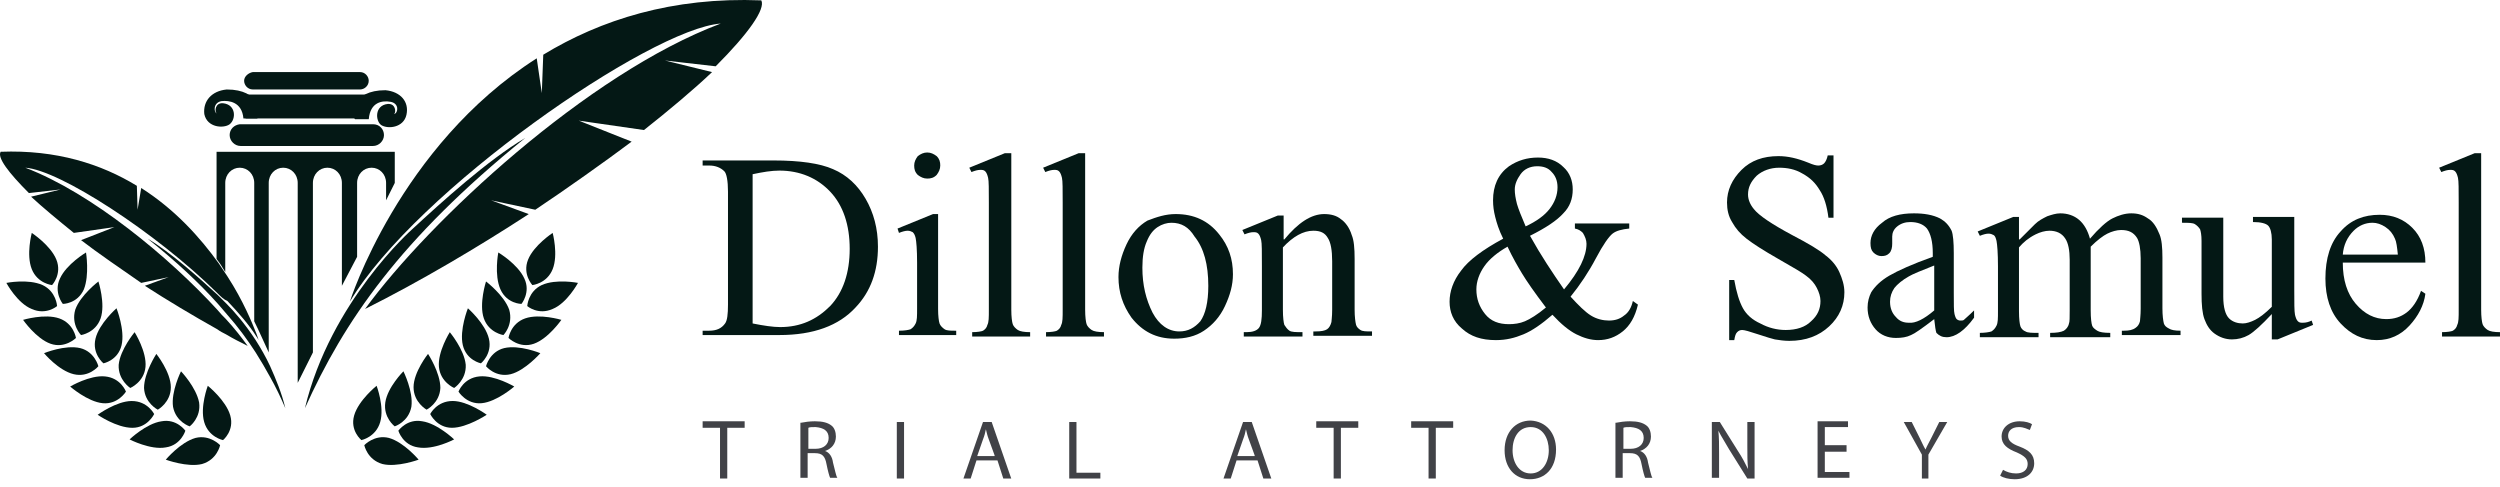 <svg width="267" height="52" viewBox="0 0 267 52" fill="none" xmlns="http://www.w3.org/2000/svg">
<path d="M76.898 45.688H75.041V44.992H79.529V45.688H77.672V51.105H76.898V45.688Z" fill="#414247"/>
<path d="M85.56 45.147C85.947 45.07 86.488 44.992 87.03 44.992C87.881 44.992 88.423 45.147 88.809 45.456C89.119 45.688 89.274 46.153 89.274 46.617C89.274 47.391 88.809 47.932 88.113 48.164C88.577 48.319 88.887 48.783 88.964 49.402C89.196 50.254 89.274 50.795 89.428 51.027H88.655C88.577 50.873 88.423 50.331 88.268 49.557C88.113 48.706 87.804 48.397 87.03 48.397H86.256V51.027H85.482V45.147H85.56ZM86.334 47.932H87.107C87.958 47.932 88.5 47.468 88.5 46.772C88.5 45.998 87.958 45.688 87.107 45.611C86.72 45.611 86.488 45.611 86.334 45.688V47.932Z" fill="#414247"/>
<path d="M96.553 45.071V51.106H95.779V45.071H96.553Z" fill="#414247"/>
<path d="M104.287 49.172L103.668 51.106H102.895L104.984 45.071H105.912L108.001 51.106H107.15L106.531 49.172H104.287ZM106.222 48.63L105.603 46.928C105.448 46.541 105.37 46.154 105.293 45.845C105.216 46.232 105.138 46.541 104.984 46.928L104.365 48.708H106.222V48.63Z" fill="#414247"/>
<path d="M114.193 45.071H114.967V50.487H117.52V51.106H114.193V45.071Z" fill="#414247"/>
<path d="M132.063 49.172L131.444 51.106H130.67L132.759 45.071H133.687L135.776 51.106H134.925L134.306 49.172H132.063ZM133.997 48.63L133.378 46.928C133.223 46.541 133.146 46.154 133.068 45.845C132.991 46.232 132.914 46.541 132.759 46.928L132.14 48.708H133.997V48.63Z" fill="#414247"/>
<path d="M142.433 45.688H140.576V44.992H145.064V45.688H143.207V51.105H142.433V45.688Z" fill="#414247"/>
<path d="M152.57 45.688H150.713V44.992H155.2V45.688H153.344V51.105H152.57V45.688Z" fill="#414247"/>
<path d="M166.185 48.011C166.185 50.1 164.947 51.183 163.399 51.183C161.775 51.183 160.691 49.945 160.691 48.088C160.691 46.154 161.852 44.916 163.477 44.916C165.102 44.993 166.185 46.231 166.185 48.011ZM161.542 48.088C161.542 49.404 162.239 50.564 163.477 50.564C164.715 50.564 165.411 49.404 165.411 48.088C165.411 46.85 164.792 45.612 163.477 45.612C162.161 45.612 161.542 46.773 161.542 48.088Z" fill="#414247"/>
<path d="M172.607 45.147C172.994 45.07 173.535 44.992 174.077 44.992C174.928 44.992 175.469 45.147 175.856 45.456C176.166 45.688 176.321 46.153 176.321 46.617C176.321 47.391 175.856 47.932 175.16 48.164C175.624 48.319 175.934 48.783 176.011 49.402C176.243 50.254 176.321 50.795 176.475 51.027H175.702C175.624 50.873 175.469 50.331 175.315 49.557C175.16 48.706 174.85 48.397 174.077 48.397H173.303V51.027H172.529V45.147H172.607ZM173.38 47.932H174.154C175.005 47.932 175.547 47.468 175.547 46.772C175.547 45.998 175.005 45.688 174.154 45.611C173.767 45.611 173.535 45.611 173.38 45.688V47.932Z" fill="#414247"/>
<path d="M182.824 51.106V45.071H183.675L185.61 48.166C186.074 48.862 186.383 49.481 186.693 50.1C186.615 49.327 186.615 48.553 186.615 47.625V45.071H187.389V51.106H186.615L184.681 48.011C184.294 47.315 183.83 46.619 183.521 46C183.598 46.773 183.598 47.47 183.598 48.476V51.029H182.824V51.106Z" fill="#414247"/>
<path d="M197.212 48.243H194.891V50.409H197.522V51.028H194.117V44.993H197.367V45.612H194.891V47.546H197.212V48.243Z" fill="#414247"/>
<path d="M205.257 51.106V48.553L203.322 45.071H204.173L205.024 46.773C205.257 47.238 205.411 47.625 205.643 48.011C205.798 47.625 206.03 47.238 206.262 46.773L207.113 45.071H207.965L205.953 48.553V51.106H205.257Z" fill="#414247"/>
<path d="M213.925 50.177C214.312 50.409 214.776 50.564 215.317 50.564C216.091 50.564 216.555 50.177 216.555 49.558C216.555 49.017 216.246 48.707 215.395 48.32C214.389 47.933 213.77 47.469 213.77 46.618C213.77 45.69 214.544 44.993 215.704 44.993C216.323 44.993 216.787 45.148 217.02 45.303L216.787 45.922C216.555 45.844 216.169 45.612 215.627 45.612C214.776 45.612 214.466 46.076 214.466 46.541C214.466 47.082 214.853 47.392 215.704 47.701C216.71 48.088 217.252 48.552 217.252 49.481C217.252 50.409 216.555 51.183 215.163 51.183C214.544 51.183 213.925 51.028 213.615 50.796L213.925 50.177Z" fill="#414247"/>
<path d="M75.041 35.861V35.319H75.737C76.511 35.319 77.053 35.087 77.439 34.545C77.672 34.236 77.749 33.54 77.749 32.534V20.464C77.749 19.303 77.594 18.529 77.362 18.297C76.975 17.91 76.434 17.678 75.737 17.678H75.041V17.137H82.624C85.409 17.137 87.575 17.446 88.968 18.065C90.438 18.684 91.599 19.767 92.45 21.237C93.301 22.707 93.765 24.41 93.765 26.344C93.765 28.975 92.991 31.141 91.367 32.843C89.587 34.778 86.879 35.783 83.242 35.783H75.041V35.861ZM80.38 34.545C81.54 34.778 82.546 34.932 83.32 34.932C85.486 34.932 87.188 34.158 88.659 32.688C90.051 31.218 90.748 29.129 90.748 26.576C90.748 24.023 90.051 21.934 88.659 20.464C87.266 18.994 85.409 18.22 83.242 18.22C82.391 18.22 81.463 18.375 80.38 18.607V34.545Z" fill="#041815"/>
<path d="M100.188 22.863V32.998C100.188 33.772 100.266 34.314 100.343 34.546C100.42 34.778 100.653 35.01 100.885 35.165C101.117 35.32 101.504 35.32 102.123 35.32V35.784H96.01V35.32C96.629 35.32 97.016 35.242 97.248 35.165C97.48 35.01 97.635 34.855 97.79 34.546C97.945 34.236 97.945 33.772 97.945 32.921V28.047C97.945 26.654 97.867 25.803 97.79 25.416C97.712 25.107 97.635 24.952 97.48 24.797C97.326 24.72 97.171 24.642 96.939 24.642C96.707 24.642 96.397 24.72 96.01 24.874L95.856 24.41L99.647 22.863H100.188ZM99.028 16.286C99.415 16.286 99.724 16.441 100.034 16.673C100.343 16.983 100.42 17.292 100.42 17.679C100.42 18.066 100.266 18.375 100.034 18.685C99.724 18.994 99.415 19.072 99.028 19.072C98.641 19.072 98.331 18.917 98.022 18.685C97.712 18.375 97.635 18.066 97.635 17.679C97.635 17.292 97.79 16.983 98.022 16.673C98.331 16.441 98.641 16.286 99.028 16.286Z" fill="#041815"/>
<path d="M108.007 16.286V33.076C108.007 33.849 108.084 34.391 108.162 34.623C108.239 34.855 108.471 35.087 108.703 35.242C108.936 35.397 109.4 35.474 110.019 35.474V35.939H103.829V35.474C104.371 35.474 104.835 35.397 104.99 35.32C105.222 35.165 105.376 35.01 105.454 34.701C105.609 34.391 105.609 33.927 105.609 33.076V21.625C105.609 20.232 105.609 19.304 105.531 18.994C105.454 18.685 105.376 18.453 105.222 18.298C105.067 18.143 104.912 18.143 104.68 18.143C104.448 18.143 104.139 18.22 103.752 18.375L103.52 17.911L107.311 16.363H108.007V16.286Z" fill="#041815"/>
<path d="M115.894 16.286V33.076C115.894 33.849 115.971 34.391 116.049 34.623C116.126 34.855 116.358 35.087 116.59 35.242C116.822 35.397 117.287 35.474 117.905 35.474V35.939H111.716V35.474C112.257 35.474 112.722 35.397 112.876 35.32C113.108 35.165 113.263 35.01 113.341 34.701C113.495 34.391 113.495 33.927 113.495 33.076V21.625C113.495 20.232 113.495 19.304 113.418 18.994C113.341 18.685 113.263 18.453 113.108 18.298C112.954 18.143 112.799 18.143 112.567 18.143C112.335 18.143 112.025 18.22 111.638 18.375L111.406 17.911L115.197 16.363H115.894V16.286Z" fill="#041815"/>
<path d="M125.565 22.862C127.5 22.862 129.047 23.559 130.208 25.029C131.214 26.267 131.678 27.659 131.678 29.284C131.678 30.445 131.368 31.528 130.827 32.688C130.285 33.849 129.511 34.7 128.583 35.319C127.655 35.938 126.571 36.17 125.411 36.17C123.476 36.17 122.006 35.397 120.846 33.926C119.917 32.611 119.453 31.218 119.453 29.594C119.453 28.433 119.763 27.273 120.304 26.112C120.846 24.951 121.62 24.1 122.548 23.559C123.554 23.172 124.482 22.862 125.565 22.862ZM125.101 23.791C124.637 23.791 124.095 23.945 123.631 24.255C123.167 24.564 122.78 25.029 122.471 25.802C122.161 26.499 122.006 27.427 122.006 28.588C122.006 30.445 122.393 31.992 123.09 33.385C123.786 34.7 124.792 35.397 125.952 35.397C126.881 35.397 127.577 35.01 128.196 34.313C128.738 33.54 129.047 32.302 129.047 30.522C129.047 28.278 128.583 26.499 127.577 25.261C126.958 24.255 126.184 23.791 125.101 23.791Z" fill="#041815"/>
<path d="M137.169 25.57C138.639 23.791 140.032 22.862 141.425 22.862C142.121 22.862 142.74 23.017 143.204 23.404C143.668 23.713 144.133 24.332 144.365 25.106C144.597 25.648 144.674 26.499 144.674 27.659V33.075C144.674 33.849 144.752 34.391 144.829 34.7C144.906 34.932 145.061 35.087 145.293 35.242C145.525 35.397 145.912 35.397 146.531 35.397V35.861H140.264V35.397H140.496C141.115 35.397 141.502 35.319 141.734 35.164C141.966 35.01 142.121 34.7 142.198 34.391C142.198 34.236 142.276 33.849 142.276 33.075V27.892C142.276 26.731 142.121 25.88 141.812 25.416C141.502 24.874 141.038 24.642 140.264 24.642C139.181 24.642 138.098 25.261 137.014 26.421V33.075C137.014 33.926 137.092 34.468 137.169 34.7C137.324 34.932 137.479 35.164 137.711 35.319C137.943 35.474 138.407 35.474 139.104 35.474V35.938H132.836V35.474H133.146C133.765 35.474 134.229 35.319 134.461 35.01C134.693 34.7 134.771 34.081 134.771 33.153V28.433C134.771 26.886 134.771 25.957 134.693 25.648C134.616 25.338 134.539 25.106 134.384 24.951C134.229 24.797 134.074 24.797 133.842 24.797C133.61 24.797 133.301 24.874 132.914 25.029L132.682 24.564L136.473 23.017H137.092V25.57H137.169Z" fill="#041815"/>
<path d="M168.2 23.867H174.003V24.409C173.229 24.486 172.61 24.641 172.223 24.95C171.836 25.26 171.217 26.111 170.444 27.581C169.67 29.051 168.741 30.444 167.736 31.682C168.587 32.61 169.283 33.306 169.902 33.693C170.521 34.08 171.217 34.235 171.836 34.235C172.455 34.235 172.997 34.08 173.461 33.693C173.925 33.384 174.235 32.842 174.39 32.146L174.931 32.533C174.622 33.848 174.08 34.776 173.306 35.395C172.533 36.014 171.682 36.324 170.676 36.324C169.902 36.324 169.128 36.092 168.355 35.705C167.581 35.318 166.73 34.622 165.801 33.616C164.641 34.622 163.635 35.318 162.706 35.705C161.778 36.092 160.849 36.324 159.766 36.324C158.219 36.324 157.058 35.937 156.13 35.086C155.201 34.312 154.814 33.306 154.814 32.223C154.814 31.14 155.201 29.979 156.052 28.896C156.826 27.813 158.374 26.652 160.54 25.492C160.076 24.563 159.844 23.79 159.689 23.171C159.534 22.552 159.457 22.01 159.457 21.391C159.457 19.844 159.998 18.606 161.159 17.755C162.087 17.136 163.093 16.826 164.254 16.826C165.337 16.826 166.265 17.136 166.962 17.832C167.658 18.451 167.968 19.302 167.968 20.23C167.968 21.236 167.658 22.087 166.962 22.784C166.265 23.558 165.105 24.331 163.403 25.182C164.563 27.271 165.801 29.128 167.039 30.908C168.664 28.974 169.438 27.349 169.438 26.033C169.438 25.647 169.283 25.26 169.051 24.873C168.819 24.641 168.587 24.486 168.2 24.409V23.867ZM165.105 32.842C163.867 31.217 163.016 29.979 162.552 29.206C162.087 28.432 161.546 27.503 161.004 26.343C159.921 26.962 159.07 27.658 158.528 28.432C157.987 29.206 157.677 30.057 157.677 30.908C157.677 31.914 157.987 32.765 158.606 33.538C159.225 34.312 160.076 34.622 161.159 34.622C161.701 34.622 162.32 34.544 162.861 34.312C163.403 34.08 164.176 33.616 165.105 32.842ZM162.939 24.177C164.099 23.635 164.95 23.016 165.492 22.32C166.033 21.623 166.343 20.849 166.343 19.998C166.343 19.302 166.111 18.761 165.724 18.374C165.337 17.909 164.795 17.755 164.176 17.755C163.403 17.755 162.784 18.064 162.397 18.606C162.01 19.147 161.778 19.689 161.778 20.23C161.778 20.695 161.855 21.159 162.01 21.778C162.165 22.32 162.474 23.093 162.939 24.177Z" fill="#041815"/>
<path d="M195.819 16.751V23.251H195.277C195.123 22.013 194.813 21.007 194.349 20.311C193.885 19.537 193.343 18.995 192.492 18.531C191.718 18.067 190.867 17.912 190.016 17.912C189.088 17.912 188.237 18.221 187.618 18.763C186.999 19.382 186.689 20.001 186.689 20.775C186.689 21.316 186.921 21.858 187.308 22.322C187.85 23.018 189.242 23.947 191.409 25.108C193.188 26.036 194.349 26.732 194.968 27.274C195.587 27.738 196.128 28.357 196.438 29.054C196.747 29.75 196.98 30.446 196.98 31.22C196.98 32.613 196.438 33.851 195.355 34.856C194.272 35.862 192.879 36.404 191.099 36.404C190.558 36.404 190.016 36.327 189.552 36.249C189.242 36.172 188.701 36.017 187.772 35.708C186.844 35.398 186.302 35.243 186.07 35.243C185.838 35.243 185.683 35.321 185.529 35.475C185.374 35.63 185.296 35.862 185.219 36.327H184.677V29.905H185.219C185.451 31.22 185.761 32.226 186.147 32.922C186.534 33.618 187.153 34.16 188.004 34.547C188.856 35.011 189.784 35.243 190.712 35.243C191.873 35.243 192.801 34.934 193.42 34.315C194.117 33.696 194.426 32.999 194.426 32.148C194.426 31.684 194.272 31.22 194.039 30.756C193.807 30.291 193.42 29.827 192.879 29.44C192.492 29.131 191.564 28.589 189.939 27.661C188.314 26.732 187.231 26.036 186.534 25.494C185.838 24.953 185.374 24.411 184.987 23.715C184.6 23.096 184.445 22.4 184.445 21.626C184.445 20.311 184.987 19.15 185.993 18.144C186.999 17.138 188.314 16.674 189.939 16.674C190.945 16.674 191.95 16.906 193.111 17.37C193.653 17.602 193.962 17.68 194.194 17.68C194.426 17.68 194.658 17.602 194.813 17.448C194.968 17.293 195.123 16.983 195.2 16.597H195.819V16.751Z" fill="#041815"/>
<path d="M206.575 34.081C205.26 35.087 204.486 35.629 204.099 35.784C203.635 36.016 203.094 36.093 202.475 36.093C201.623 36.093 200.85 35.784 200.308 35.165C199.766 34.546 199.457 33.772 199.457 32.843C199.457 32.224 199.612 31.683 199.844 31.219C200.231 30.6 200.85 29.981 201.778 29.439C202.707 28.898 204.254 28.201 206.421 27.427V27.041C206.421 25.803 206.188 24.952 205.802 24.41C205.415 23.946 204.796 23.714 204.022 23.714C203.48 23.714 203.016 23.868 202.629 24.178C202.242 24.487 202.088 24.874 202.088 25.261V26.035C202.088 26.422 202.01 26.808 201.778 27.041C201.546 27.273 201.314 27.35 200.927 27.35C200.618 27.35 200.308 27.195 200.076 26.963C199.844 26.731 199.767 26.422 199.767 25.957C199.767 25.184 200.153 24.41 201.004 23.791C201.778 23.095 202.939 22.785 204.409 22.785C205.492 22.785 206.421 22.94 207.194 23.327C207.736 23.636 208.123 24.023 208.432 24.642C208.587 25.029 208.664 25.88 208.664 27.041V31.296C208.664 32.534 208.664 33.23 208.742 33.54C208.819 33.849 208.896 34.004 208.974 34.081C209.051 34.159 209.206 34.236 209.361 34.236C209.515 34.236 209.67 34.236 209.747 34.159C209.902 34.004 210.289 33.695 210.831 33.153V33.927C209.825 35.319 208.819 36.016 207.891 36.016C207.426 36.016 207.117 35.861 206.807 35.551C206.73 35.319 206.653 34.855 206.575 34.081ZM206.575 33.153V28.356C205.183 28.898 204.254 29.284 203.867 29.517C203.171 29.903 202.629 30.368 202.32 30.755C202.01 31.219 201.856 31.683 201.856 32.224C201.856 32.921 202.088 33.462 202.475 33.849C202.861 34.314 203.326 34.468 203.867 34.468C204.564 34.546 205.492 34.081 206.575 33.153Z" fill="#041815"/>
<path d="M215.704 25.57C216.633 24.642 217.174 24.101 217.329 23.946C217.716 23.559 218.18 23.327 218.645 23.095C219.109 22.94 219.573 22.785 220.037 22.785C220.811 22.785 221.507 23.017 222.049 23.482C222.59 23.946 222.977 24.642 223.209 25.493C224.138 24.41 224.989 23.636 225.608 23.327C226.227 23.017 226.923 22.785 227.62 22.785C228.316 22.785 228.858 22.94 229.399 23.327C229.941 23.636 230.328 24.255 230.637 25.029C230.869 25.57 230.947 26.422 230.947 27.505V32.921C230.947 33.695 231.024 34.236 231.101 34.546C231.179 34.778 231.333 34.932 231.643 35.087C231.875 35.242 232.262 35.319 232.881 35.319V35.784H226.614V35.319H226.846C227.388 35.319 227.774 35.242 228.084 35.01C228.316 34.855 228.471 34.623 228.548 34.314C228.548 34.159 228.625 33.695 228.625 32.998V27.582C228.625 26.576 228.471 25.803 228.239 25.416C227.852 24.797 227.31 24.565 226.536 24.565C226.072 24.565 225.531 24.72 225.066 24.952C224.602 25.184 223.983 25.648 223.287 26.344V26.499V27.118V33.153C223.287 34.004 223.364 34.546 223.442 34.778C223.519 35.01 223.751 35.165 223.983 35.319C224.215 35.474 224.68 35.551 225.376 35.551V36.016H218.954V35.551C219.65 35.551 220.115 35.474 220.424 35.319C220.656 35.165 220.888 34.932 220.966 34.546C221.043 34.391 221.043 33.927 221.043 33.153V27.737C221.043 26.731 220.888 25.957 220.579 25.493C220.192 24.874 219.573 24.642 218.877 24.642C218.412 24.642 217.871 24.797 217.407 25.029C216.633 25.416 216.091 25.88 215.627 26.422V33.23C215.627 34.081 215.704 34.623 215.782 34.855C215.859 35.087 216.091 35.319 216.323 35.397C216.555 35.551 217.02 35.551 217.716 35.551V36.016H211.449V35.551C211.991 35.551 212.455 35.474 212.687 35.397C212.919 35.242 213.074 35.087 213.228 34.778C213.383 34.468 213.383 34.004 213.383 33.23V28.433C213.383 27.041 213.306 26.112 213.228 25.725C213.151 25.416 213.074 25.184 212.919 25.106C212.764 25.029 212.609 24.952 212.377 24.952C212.145 24.952 211.836 25.029 211.449 25.184L211.217 24.72L215.008 23.172H215.627V25.57H215.704Z" fill="#041815"/>
<path d="M245.028 23.249V30.909C245.028 32.379 245.028 33.23 245.105 33.617C245.183 33.927 245.26 34.159 245.415 34.313C245.569 34.468 245.724 34.468 245.956 34.468C246.266 34.468 246.575 34.391 246.885 34.236L247.039 34.7L243.248 36.248H242.629V33.54C241.546 34.7 240.695 35.474 240.153 35.783C239.612 36.093 238.993 36.248 238.374 36.248C237.677 36.248 237.058 36.016 236.517 35.629C235.975 35.242 235.666 34.7 235.434 34.081C235.202 33.462 235.124 32.534 235.124 31.373V25.725C235.124 25.106 235.047 24.719 234.969 24.487C234.815 24.255 234.66 24.1 234.428 23.946C234.196 23.791 233.732 23.791 233.035 23.791V23.249H237.445V31.683C237.445 32.843 237.677 33.617 238.064 34.004C238.451 34.391 238.993 34.545 239.534 34.545C239.921 34.545 240.385 34.391 240.85 34.159C241.314 33.927 241.933 33.462 242.629 32.766V25.57C242.629 24.874 242.475 24.332 242.242 24.1C242.01 23.868 241.469 23.713 240.618 23.713V23.172H245.028V23.249Z" fill="#041815"/>
<path d="M250.21 28.045C250.21 29.902 250.675 31.372 251.603 32.455C252.532 33.538 253.615 34.08 254.853 34.08C255.704 34.08 256.4 33.848 257.019 33.384C257.638 32.919 258.18 32.146 258.567 31.062L259.031 31.372C258.876 32.61 258.257 33.77 257.329 34.776C256.4 35.782 255.24 36.324 253.847 36.324C252.299 36.324 251.062 35.705 249.978 34.544C248.895 33.384 248.354 31.759 248.354 29.747C248.354 27.581 248.895 25.879 249.978 24.718C251.062 23.48 252.454 22.939 254.156 22.939C255.549 22.939 256.71 23.403 257.638 24.331C258.567 25.26 259.031 26.498 259.031 28.045H250.21ZM250.21 27.194H256.091C256.013 26.42 255.936 25.801 255.781 25.492C255.549 24.95 255.24 24.563 254.775 24.254C254.311 23.944 253.847 23.79 253.383 23.79C252.609 23.79 251.913 24.099 251.371 24.641C250.675 25.337 250.288 26.188 250.21 27.194Z" fill="#041815"/>
<path d="M264.988 16.286V33.076C264.988 33.849 265.065 34.391 265.142 34.623C265.22 34.855 265.452 35.087 265.684 35.242C265.916 35.397 266.38 35.474 266.999 35.474V35.939H260.809V35.474C261.351 35.474 261.815 35.397 261.97 35.32C262.202 35.165 262.357 35.01 262.434 34.701C262.589 34.391 262.589 33.927 262.589 33.076V21.625C262.589 20.232 262.589 19.304 262.512 18.994C262.434 18.685 262.357 18.453 262.202 18.298C262.047 18.143 261.893 18.143 261.661 18.143C261.428 18.143 261.119 18.22 260.732 18.375L260.5 17.911L264.291 16.363H264.988V16.286Z" fill="#041815"/>
<path d="M81.309 0.04C71.792 -0.347 64.132 2.129 58.02 5.843L57.865 9.943L57.323 6.229C42.623 15.591 37.361 32.226 37.361 32.226C44.402 20.389 69.471 3.057 76.976 2.516C62.739 7.854 45.795 23.638 38.986 33C44.866 30.06 51.133 26.346 56.472 22.864L52.449 21.394L57.169 22.4C60.418 20.234 64.674 17.216 67.459 15.127L61.811 12.883L68.774 13.889C71.328 11.878 74.19 9.479 76.047 7.7L71.018 6.462L76.434 7.081C79.916 3.599 81.773 0.968 81.309 0.04Z" fill="#041815"/>
<path d="M44.016 24.489C44.016 24.489 35.273 32.226 32.565 43.6C36.742 34.315 42.7 25.572 56.086 14.74C52.139 17.061 47.11 21.626 44.016 24.489Z" fill="#041815"/>
<path d="M41.706 10.872C40.855 10.717 39.54 10.872 39.385 12.729H37.915C37.76 12.496 37.606 12.264 37.606 12.264C37.606 12.264 37.528 9.634 41.165 9.634C42.789 9.789 43.718 10.872 43.408 12.264C43.099 13.657 41.397 13.812 40.7 13.348C40.081 12.883 40.004 11.259 41.397 11.104C42.248 11.027 42.325 11.955 42.093 12.187C42.557 12.032 42.635 11.027 41.706 10.872Z" fill="#041815"/>
<path d="M24.218 9.557C27.855 9.557 27.777 12.187 27.777 12.187C27.777 12.187 27.7 12.419 27.468 12.652H25.997C25.843 10.872 24.45 10.717 23.676 10.795C22.748 10.949 22.825 11.955 23.135 12.11C22.903 11.878 22.98 10.949 23.831 11.027C25.224 11.181 25.224 12.729 24.527 13.271C23.909 13.735 22.129 13.657 21.82 12.187C21.665 10.795 22.593 9.711 24.218 9.557Z" fill="#041815"/>
<path d="M39.225 10.097H26.227V12.65H39.225V10.097Z" fill="#041815"/>
<path d="M24.527 14.429C24.527 15.048 25.069 15.59 25.688 15.59H39.847C40.466 15.59 41.008 15.048 41.008 14.429C41.008 13.81 40.543 13.269 39.847 13.269H25.611C24.992 13.346 24.527 13.81 24.527 14.429Z" fill="#041815"/>
<path d="M26.072 8.627C26.072 9.091 26.459 9.555 27.001 9.555H38.452C38.916 9.555 39.38 9.168 39.38 8.627C39.38 8.162 38.993 7.698 38.452 7.698H27.001C26.537 7.776 26.072 8.162 26.072 8.627Z" fill="#041815"/>
<path d="M42.162 16.209V19.536L41.234 21.393V19.536C41.234 18.608 40.538 17.911 39.687 17.911C38.835 17.911 38.139 18.608 38.139 19.536V27.428L36.514 30.523V19.536C36.514 18.608 35.818 17.911 34.967 17.911C34.116 17.911 33.419 18.608 33.419 19.536V37.641L31.795 40.891V19.536C31.795 18.608 31.098 17.911 30.247 17.911C29.396 17.911 28.7 18.608 28.7 19.536V37.641C28.158 36.48 27.694 35.397 27.152 34.314V19.536C27.152 18.608 26.456 17.911 25.605 17.911C24.754 17.911 24.057 18.608 24.057 19.536V29.053C23.748 28.511 23.438 28.047 23.129 27.66V16.209H42.162Z" fill="#041815"/>
<path d="M59.025 28.745C58.406 30.292 56.858 30.447 56.858 30.447C56.858 30.447 55.775 29.286 56.394 27.739C57.013 26.191 59.025 24.876 59.025 24.876C59.025 24.876 59.644 27.197 59.025 28.745Z" fill="#041815"/>
<path d="M59.019 32.998C57.471 33.695 56.31 32.689 56.31 32.689C56.31 32.689 56.388 31.142 57.858 30.445C59.405 29.749 61.727 30.213 61.727 30.213C61.727 30.213 60.566 32.38 59.019 32.998Z" fill="#041815"/>
<path d="M53.45 30.91C54.147 32.457 55.694 32.457 55.694 32.457C55.694 32.457 56.7 31.219 56.003 29.749C55.307 28.202 53.218 26.964 53.218 26.964C53.218 26.964 52.754 29.362 53.45 30.91Z" fill="#041815"/>
<path d="M57.015 36.713C55.467 37.255 54.307 36.094 54.307 36.094C54.307 36.094 54.539 34.547 56.086 34.005C57.634 33.464 59.955 34.16 59.955 34.16C59.955 34.16 58.562 36.172 57.015 36.713Z" fill="#041815"/>
<path d="M51.675 34.005C52.216 35.553 53.764 35.785 53.764 35.785C53.764 35.785 54.847 34.702 54.383 33.077C53.841 31.53 51.907 30.06 51.907 30.06C51.907 30.06 51.133 32.458 51.675 34.005Z" fill="#041815"/>
<path d="M54.537 39.965C52.912 40.352 51.906 39.114 51.906 39.114C51.906 39.114 52.293 37.566 53.84 37.179C55.465 36.792 57.709 37.721 57.709 37.721C57.709 37.721 56.084 39.578 54.537 39.965Z" fill="#041815"/>
<path d="M49.43 36.87C49.817 38.495 51.364 38.804 51.364 38.804C51.364 38.804 52.602 37.798 52.216 36.173C51.829 34.549 49.972 32.924 49.972 32.924C49.972 32.924 49.043 35.245 49.43 36.87Z" fill="#041815"/>
<path d="M51.443 43.062C49.818 43.216 48.967 41.824 48.967 41.824C48.967 41.824 49.508 40.354 51.211 40.199C52.835 40.044 54.924 41.282 54.924 41.282C54.924 41.282 53.068 42.907 51.443 43.062Z" fill="#041815"/>
<path d="M46.878 39.191C47.033 40.816 48.503 41.435 48.503 41.435C48.503 41.435 49.818 40.584 49.741 38.959C49.586 37.334 48.038 35.477 48.038 35.477C48.038 35.477 46.723 37.567 46.878 39.191Z" fill="#041815"/>
<path d="M48.268 45.688C46.644 45.688 45.947 44.218 45.947 44.218C45.947 44.218 46.644 42.825 48.346 42.825C49.971 42.825 51.982 44.295 51.982 44.295C51.982 44.295 49.893 45.688 48.268 45.688Z" fill="#041815"/>
<path d="M44.168 41.354C44.168 42.979 45.561 43.753 45.561 43.753C45.561 43.753 46.953 43.056 47.031 41.431C47.031 39.807 45.715 37.795 45.715 37.795C45.715 37.795 44.168 39.729 44.168 41.354Z" fill="#041815"/>
<path d="M44.632 47.779C43.007 47.547 42.543 45.999 42.543 45.999C42.543 45.999 43.471 44.684 45.096 44.993C46.721 45.226 48.501 46.928 48.501 46.928C48.501 46.928 46.334 48.088 44.632 47.779Z" fill="#041815"/>
<path d="M41.15 42.981C40.918 44.606 42.156 45.535 42.156 45.535C42.156 45.535 43.626 45.07 43.935 43.446C44.168 41.821 43.084 39.654 43.084 39.654C43.084 39.654 41.382 41.356 41.15 42.981Z" fill="#041815"/>
<path d="M40.84 49.556C39.216 49.092 38.906 47.544 38.906 47.544C38.906 47.544 39.989 46.383 41.537 46.77C43.162 47.235 44.709 49.092 44.709 49.092C44.709 49.092 42.388 49.943 40.84 49.556Z" fill="#041815"/>
<path d="M37.823 44.372C37.359 45.997 38.597 47.003 38.597 47.003C38.597 47.003 40.144 46.694 40.608 45.069C41.072 43.444 40.221 41.2 40.221 41.2C40.221 41.2 38.287 42.748 37.823 44.372Z" fill="#041815"/>
<path d="M3.394 28.745C4.013 30.293 5.561 30.448 5.561 30.448C5.561 30.448 6.644 29.287 6.025 27.74C5.406 26.192 3.394 24.877 3.394 24.877C3.394 24.877 2.775 27.198 3.394 28.745Z" fill="#041815"/>
<path d="M3.388 32.999C4.935 33.696 6.096 32.69 6.096 32.69C6.096 32.69 6.018 31.142 4.548 30.446C3.001 29.75 0.68 30.214 0.68 30.214C0.68 30.214 1.84 32.38 3.388 32.999Z" fill="#041815"/>
<path d="M8.955 30.911C8.259 32.458 6.711 32.458 6.711 32.458C6.711 32.458 5.705 31.22 6.402 29.75C7.098 28.203 9.187 26.965 9.187 26.965C9.187 26.965 9.574 29.363 8.955 30.911Z" fill="#041815"/>
<path d="M5.405 36.714C6.952 37.256 8.113 36.095 8.113 36.095C8.113 36.095 7.881 34.548 6.333 34.006C4.786 33.464 2.465 34.161 2.465 34.161C2.465 34.161 3.858 36.172 5.405 36.714Z" fill="#041815"/>
<path d="M10.744 34.007C10.202 35.554 8.655 35.786 8.655 35.786C8.655 35.786 7.571 34.703 8.036 33.078C8.577 31.531 10.511 30.061 10.511 30.061C10.511 30.061 11.285 32.459 10.744 34.007Z" fill="#041815"/>
<path d="M7.875 39.965C9.5 40.352 10.506 39.114 10.506 39.114C10.506 39.114 10.119 37.566 8.572 37.179C6.947 36.792 4.703 37.721 4.703 37.721C4.703 37.721 6.251 39.578 7.875 39.965Z" fill="#041815"/>
<path d="M12.983 36.87C12.597 38.495 11.049 38.804 11.049 38.804C11.049 38.804 9.811 37.798 10.198 36.173C10.585 34.549 12.442 32.924 12.442 32.924C12.442 32.924 13.37 35.245 12.983 36.87Z" fill="#041815"/>
<path d="M10.976 43.063C12.601 43.217 13.452 41.825 13.452 41.825C13.452 41.825 12.91 40.355 11.208 40.2C9.583 40.045 7.494 41.283 7.494 41.283C7.494 41.283 9.351 42.908 10.976 43.063Z" fill="#041815"/>
<path d="M15.538 39.192C15.383 40.817 13.913 41.436 13.913 41.436C13.913 41.436 12.598 40.585 12.675 38.96C12.83 37.335 14.377 35.478 14.377 35.478C14.377 35.478 15.693 37.568 15.538 39.192Z" fill="#041815"/>
<path d="M14.143 45.691C15.768 45.691 16.465 44.221 16.465 44.221C16.465 44.221 15.768 42.828 14.066 42.828C12.441 42.828 10.43 44.298 10.43 44.298C10.43 44.298 12.441 45.691 14.143 45.691Z" fill="#041815"/>
<path d="M18.246 41.357C18.246 42.982 16.853 43.755 16.853 43.755C16.853 43.755 15.46 43.059 15.383 41.434C15.383 39.809 16.698 37.798 16.698 37.798C16.698 37.798 18.246 39.732 18.246 41.357Z" fill="#041815"/>
<path d="M17.708 47.781C19.333 47.549 19.797 46.001 19.797 46.001C19.797 46.001 18.869 44.686 17.244 44.995C15.619 45.227 13.84 46.93 13.84 46.93C13.84 46.93 16.084 48.09 17.708 47.781Z" fill="#041815"/>
<path d="M21.265 42.983C21.497 44.608 20.259 45.536 20.259 45.536C20.259 45.536 18.789 45.072 18.48 43.447C18.248 41.823 19.331 39.656 19.331 39.656C19.331 39.656 20.956 41.358 21.265 42.983Z" fill="#041815"/>
<path d="M21.574 49.558C23.198 49.093 23.508 47.546 23.508 47.546C23.508 47.546 22.425 46.386 20.877 46.772C19.253 47.236 17.705 49.093 17.705 49.093C17.705 49.093 20.026 49.945 21.574 49.558Z" fill="#041815"/>
<path d="M24.592 44.373C25.056 45.998 23.818 47.004 23.818 47.004C23.818 47.004 22.271 46.695 21.806 45.07C21.342 43.445 22.193 41.201 22.193 41.201C22.193 41.201 24.128 42.749 24.592 44.373Z" fill="#041815"/>
<path d="M23.204 31.296C16.705 24.874 6.337 18.143 2.701 17.911C9.819 20.619 18.098 27.505 23.204 33.076C23.514 33.462 23.823 33.772 24.133 34.081C25.061 35.087 25.835 36.093 26.454 36.944C25.68 36.557 24.907 36.17 24.133 35.706C23.823 35.551 23.514 35.397 23.204 35.165C20.574 33.695 17.866 32.07 15.467 30.522L18.021 29.594L15.081 30.213C13.069 28.82 10.361 26.963 8.659 25.648L12.218 24.255L7.885 24.874C6.26 23.559 4.481 22.089 3.32 21.006L6.492 20.232L3.088 20.619C0.921 18.452 -0.317 16.828 0.07 16.209C6.028 15.976 10.825 17.524 14.616 19.845L14.694 22.398L15.081 20.077C18.717 22.398 21.348 25.338 23.359 28.124C23.669 28.588 23.978 29.052 24.288 29.517C25.99 32.147 26.918 34.468 27.383 35.629C27.537 36.016 27.615 36.325 27.615 36.325C27.537 36.17 27.46 36.016 27.383 35.938C26.609 34.7 25.526 33.462 24.288 32.147C23.901 31.992 23.591 31.683 23.204 31.296Z" fill="#041815"/>
<path d="M30.476 43.599C30.012 42.516 29.47 41.355 28.851 40.272C28.387 39.421 27.845 38.493 27.304 37.642C26.453 36.326 25.447 34.934 24.209 33.541C23.899 33.154 23.59 32.844 23.28 32.458C21.269 30.214 18.87 27.97 15.775 25.494C18.251 26.964 21.346 29.75 23.28 31.529L23.358 31.607C23.358 31.607 23.667 31.916 24.209 32.458C24.983 33.231 26.143 34.547 27.304 36.326C27.845 37.177 28.387 38.106 28.851 39.112C29.47 40.504 30.089 41.974 30.476 43.599Z" fill="#041815"/>
</svg>
